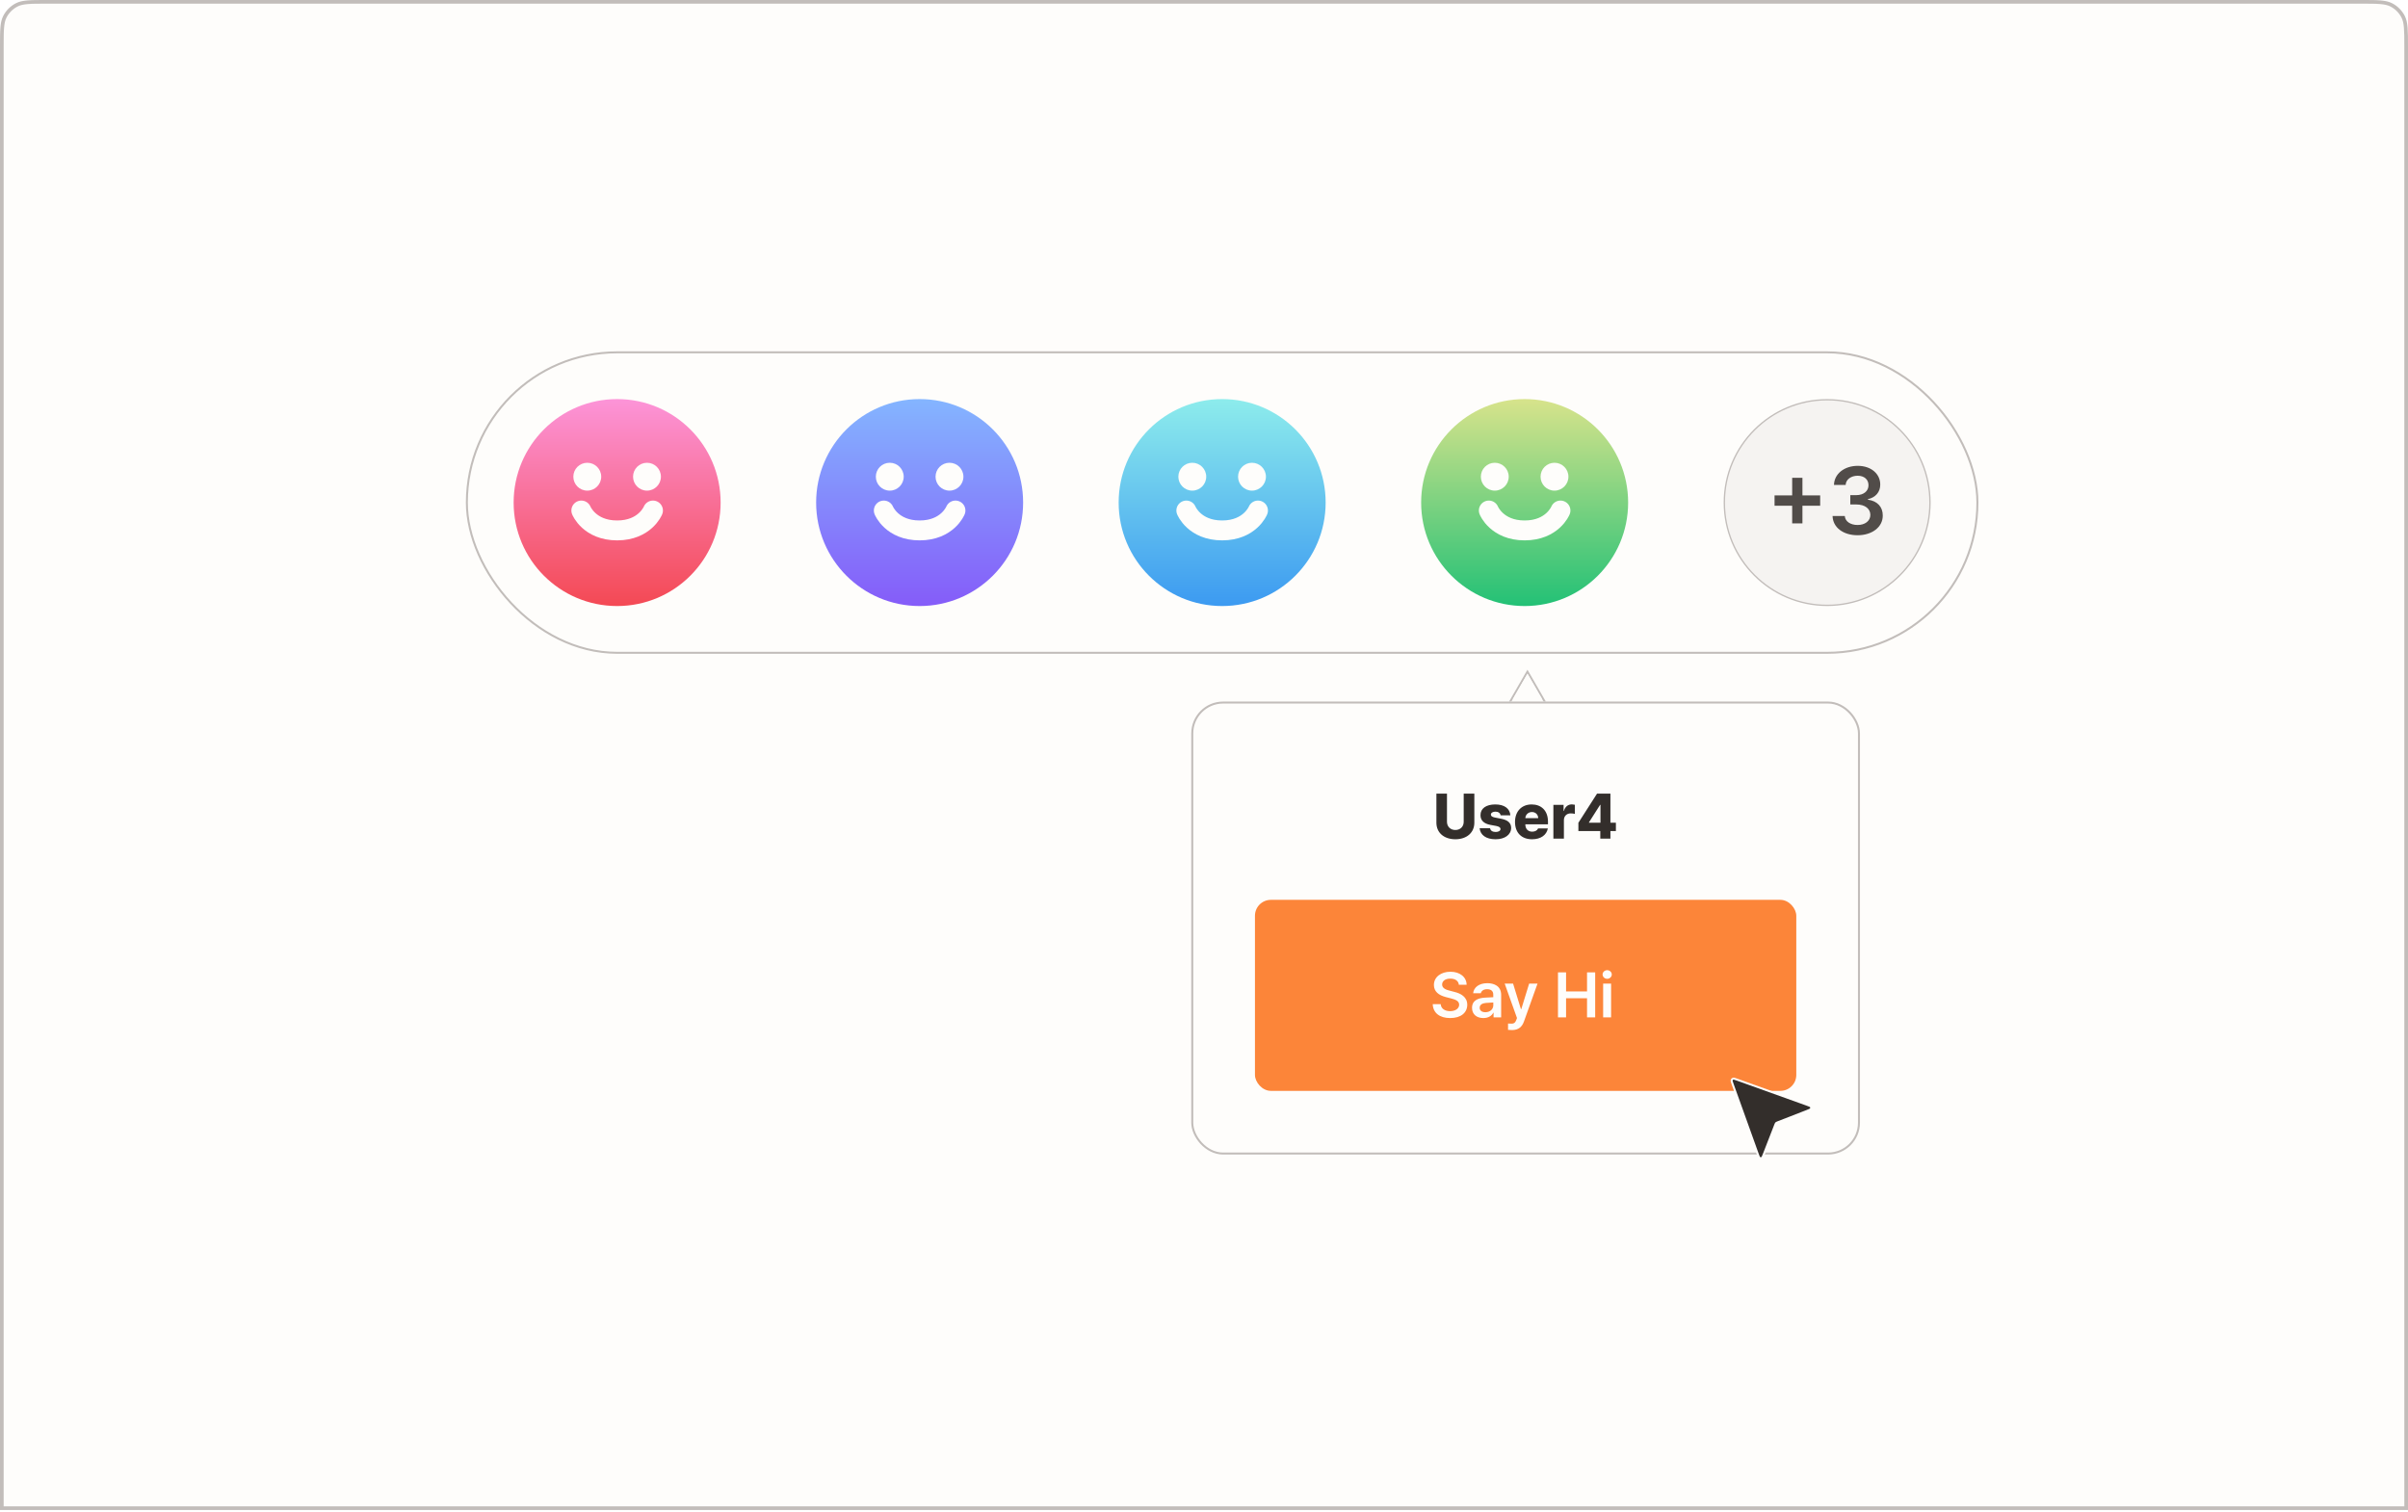 <svg width="328" height="206" viewBox="0 0 328 206" fill="none" xmlns="http://www.w3.org/2000/svg">
<g clip-path="url(#clip0_6004_261520)">
<path d="M0 6.381C0 4.147 0 3.031 0.435 2.178C0.817 1.427 1.427 0.817 2.178 0.435C3.031 0 4.147 0 6.381 0H321.618C323.852 0 324.969 0 325.822 0.435C326.572 0.817 327.182 1.427 327.565 2.178C327.999 3.031 327.999 4.147 327.999 6.381V205.714H0V6.381Z" fill="white"/>
<g clip-path="url(#clip1_6004_261520)">
<rect x="-26.543" y="-43.223" width="386.028" height="432.655" rx="8.675" fill="#FEFDFB"/>
<rect x="63.593" y="47.998" width="205.755" height="40.934" rx="20.467" fill="#FEFDFB"/>
<circle cx="84.061" cy="68.465" r="14.097" fill="url(#paint0_linear_6004_261520)"/>
<circle cx="79.995" cy="64.941" r="1.898" fill="#FEFDFB"/>
<circle cx="88.128" cy="64.941" r="1.898" fill="#FEFDFB"/>
<path d="M79.184 69.549C79.184 69.549 80.268 72.26 84.063 72.26C87.858 72.26 88.943 69.549 88.943 69.549" stroke="#FEFDFB" stroke-width="2.711" stroke-linecap="round"/>
<circle cx="125.265" cy="68.465" r="14.097" fill="url(#paint1_linear_6004_261520)"/>
<circle cx="121.198" cy="64.941" r="1.898" fill="#FEFDFB"/>
<circle cx="129.331" cy="64.941" r="1.898" fill="#FEFDFB"/>
<path d="M120.387 69.549C120.387 69.549 121.471 72.26 125.266 72.26C129.062 72.26 130.146 69.549 130.146 69.549" stroke="#FEFDFB" stroke-width="2.711" stroke-linecap="round"/>
<circle cx="166.472" cy="68.465" r="14.097" fill="url(#paint2_linear_6004_261520)"/>
<circle cx="162.405" cy="64.941" r="1.898" fill="#FEFDFB"/>
<circle cx="170.538" cy="64.941" r="1.898" fill="#FEFDFB"/>
<path d="M161.594 69.549C161.594 69.549 162.678 72.26 166.473 72.26C170.269 72.26 171.353 69.549 171.353 69.549" stroke="#FEFDFB" stroke-width="2.711" stroke-linecap="round"/>
<circle cx="207.675" cy="68.465" r="14.097" fill="url(#paint3_linear_6004_261520)"/>
<circle cx="203.609" cy="64.941" r="1.898" fill="#FEFDFB"/>
<circle cx="211.741" cy="64.941" r="1.898" fill="#FEFDFB"/>
<path d="M202.797 69.549C202.797 69.549 203.881 72.26 207.676 72.26C211.472 72.26 212.556 69.549 212.556 69.549" stroke="#FEFDFB" stroke-width="2.711" stroke-linecap="round"/>
<circle cx="248.882" cy="68.465" r="14.006" fill="#F5F3F1" stroke="#C2BDBA" stroke-width="0.181"/>
<path d="M244.117 71.303H245.515V68.901H247.93V67.491H245.515V65.089H244.117V67.491H241.716V68.901H244.117V71.303ZM253.025 72.917C255.014 72.917 256.469 71.792 256.456 70.236C256.469 69.079 255.732 68.247 254.436 68.075V67.999C255.439 67.79 256.126 67.046 256.113 66.017C256.126 64.606 254.918 63.463 253.051 63.463C251.252 63.463 249.848 64.524 249.81 66.068H251.399C251.43 65.293 252.174 64.81 253.038 64.81C253.934 64.81 254.518 65.331 254.512 66.106C254.518 66.906 253.838 67.453 252.86 67.453H252.034V68.724H252.86C254.054 68.73 254.766 69.321 254.766 70.147C254.766 70.966 254.035 71.525 253.025 71.519C252.066 71.525 251.329 71.036 251.284 70.299H249.62C249.658 71.85 251.062 72.917 253.025 72.917Z" fill="#514C49"/>
<rect x="63.593" y="47.998" width="205.755" height="40.934" rx="20.467" stroke="#C2BDBA" stroke-width="0.271"/>
<rect x="162.401" y="95.711" width="90.814" height="61.44" rx="4.202" fill="#FEFDFB"/>
<path d="M199.375 108.117V111.954C199.379 112.603 198.918 113.073 198.24 113.073C197.558 113.073 197.096 112.603 197.096 111.954V108.117H195.656V112.073C195.656 113.445 196.686 114.331 198.24 114.335C199.782 114.331 200.824 113.445 200.824 112.073V108.117H199.375ZM204.399 111.073H205.729C205.67 110.154 204.916 109.591 203.679 109.591C202.438 109.591 201.654 110.137 201.663 111.048C201.654 111.751 202.112 112.209 203.018 112.378L203.806 112.522C204.204 112.607 204.382 112.73 204.39 112.937C204.382 113.191 204.115 113.34 203.73 113.344C203.302 113.34 203.022 113.166 202.967 112.836H201.544C201.641 113.75 202.404 114.335 203.721 114.335C204.966 114.335 205.831 113.725 205.839 112.785C205.831 112.115 205.39 111.717 204.475 111.539L203.603 111.37C203.209 111.294 203.073 111.145 203.077 110.972C203.073 110.73 203.348 110.574 203.704 110.574C204.081 110.574 204.361 110.768 204.399 111.073ZM208.685 114.335C209.876 114.335 210.663 113.759 210.837 112.861H209.507C209.393 113.132 209.1 113.301 208.711 113.301C208.131 113.301 207.775 112.916 207.77 112.327V112.302H210.854V111.938C210.854 110.413 209.926 109.591 208.635 109.591C207.254 109.591 206.364 110.544 206.364 111.971C206.364 113.437 207.245 114.335 208.685 114.335ZM207.77 111.463C207.792 110.989 208.164 110.624 208.668 110.624C209.16 110.624 209.516 110.972 209.524 111.463H207.77ZM211.591 114.25H213.023V111.734C213.019 111.179 213.412 110.807 213.946 110.811C214.12 110.807 214.378 110.836 214.514 110.879V109.633C214.395 109.608 214.238 109.587 214.107 109.582C213.599 109.587 213.192 109.879 213.023 110.48H212.98V109.65H211.591V114.25ZM214.997 113.217H217.979V114.25H219.359V113.217H220.105V112.082H219.359V108.117H217.538L214.997 112.09V113.217ZM216.437 112.082V112.031L217.953 109.65H218.004V112.082H216.437Z" fill="#332E2B"/>
<path d="M205.789 95.44L208.059 91.509L210.328 95.44H209.311H208.059H206.807H205.789Z" fill="#FEFDFB" stroke="#C2BDBA" stroke-width="0.271"/>
<path d="M208.059 91.78L210.563 96.118H209.311H208.059H206.807H205.555L208.059 91.78Z" fill="#FEFDFB"/>
<rect x="170.941" y="122.588" width="73.736" height="26.024" rx="2.169" fill="#FC8539"/>
<path d="M198.714 134.152H199.773C199.756 133.115 198.871 132.382 197.57 132.382C196.278 132.382 195.317 133.102 195.317 134.186C195.317 135.067 195.944 135.576 196.952 135.838L197.647 136.016C198.312 136.185 198.752 136.389 198.756 136.872C198.752 137.397 198.252 137.748 197.528 137.753C196.829 137.748 196.291 137.435 196.24 136.795H195.156C195.203 138.007 196.109 138.693 197.536 138.693C199.006 138.693 199.858 137.956 199.858 136.88C199.858 135.813 198.977 135.33 198.062 135.118L197.486 134.966C196.977 134.847 196.431 134.635 196.435 134.118C196.439 133.657 196.854 133.318 197.553 133.322C198.214 133.318 198.659 133.623 198.714 134.152ZM200.51 137.304C200.51 138.214 201.175 138.693 202.052 138.693C202.776 138.693 203.204 138.354 203.407 137.964H203.441V138.6H204.475V135.525C204.475 134.301 203.466 133.941 202.594 133.941C201.442 133.941 200.739 134.529 200.662 135.313H201.704C201.789 134.983 202.086 134.762 202.568 134.762C203.106 134.762 203.399 135.025 203.399 135.482L203.403 135.851C203.2 135.859 202.543 135.889 202.221 135.914C201.37 135.969 200.51 136.27 200.51 137.304ZM201.552 137.295C201.552 136.893 201.878 136.677 202.391 136.634C202.607 136.618 203.208 136.579 203.403 136.571L203.407 136.948C203.407 137.465 202.988 137.897 202.331 137.897C201.878 137.897 201.552 137.693 201.552 137.295ZM205.974 140.328C206.838 140.324 207.321 139.892 207.584 139.159L209.43 134H208.287L207.219 137.473H207.168L206.101 134H204.957L206.635 138.693L206.542 138.939C206.355 139.434 206.135 139.451 205.872 139.455C205.728 139.451 205.546 139.451 205.415 139.439V140.303C205.555 140.32 205.758 140.324 205.974 140.328ZM212.217 138.6H213.319V135.991H216.174V138.6H217.283V132.467H216.174V135.067H213.319V132.467H212.217V138.6ZM218.368 138.6H219.452V134H218.368V138.6ZM218.292 132.755C218.292 133.081 218.575 133.343 218.918 133.348C219.262 133.343 219.545 133.081 219.545 132.755C219.545 132.433 219.262 132.17 218.918 132.17C218.575 132.17 218.292 132.433 218.292 132.755Z" fill="#FEFDFB"/>
<rect x="162.401" y="95.711" width="90.814" height="61.44" rx="4.202" stroke="#C2BDBA" stroke-width="0.271"/>
<g filter="url(#filter0_d_6004_261520)">
<path d="M246.076 143.368C246.443 143.225 246.627 143.154 246.678 143.053C246.723 142.966 246.721 142.862 246.675 142.776C246.62 142.676 246.435 142.61 246.065 142.477L236.615 139.084C236.312 138.976 236.16 138.921 236.061 138.956C235.975 138.985 235.907 139.053 235.877 139.139C235.843 139.238 235.897 139.39 236.006 139.693L239.399 149.143C239.532 149.513 239.598 149.699 239.698 149.753C239.784 149.8 239.887 149.801 239.975 149.756C240.076 149.705 240.147 149.521 240.29 149.154L241.834 145.183C241.862 145.111 241.876 145.075 241.898 145.045C241.917 145.018 241.94 144.995 241.967 144.976C241.997 144.954 242.033 144.94 242.105 144.912L246.076 143.368Z" fill="#332E2B" stroke="#FEFDFB" stroke-width="0.271" stroke-linecap="round" stroke-linejoin="round"/>
</g>
</g>
<rect x="-26.407" y="-43.087" width="385.757" height="432.384" rx="8.539" stroke="#C2BDBA" stroke-width="0.271"/>
</g>
<path d="M0.249 6.381C0.249 5.26 0.249 4.434 0.303 3.782C0.356 3.132 0.46 2.676 0.657 2.291C1.015 1.587 1.587 1.015 2.291 0.657C2.676 0.46 3.132 0.356 3.782 0.303C4.434 0.249 5.26 0.249 6.381 0.249H321.618C322.739 0.249 323.565 0.249 324.217 0.303C324.867 0.356 325.323 0.46 325.709 0.657C326.412 1.015 326.984 1.587 327.343 2.291C327.539 2.676 327.644 3.132 327.697 3.782C327.75 4.434 327.75 5.26 327.75 6.381V205.465H0.249V6.381Z" stroke="#C2BDBA" stroke-width="0.499"/>
<defs>
<filter id="filter0_d_6004_261520" x="227.73" y="138.81" width="27.117" height="27.114" filterUnits="userSpaceOnUse" color-interpolation-filters="sRGB">
<feFlood flood-opacity="0" result="BackgroundImageFix"/>
<feColorMatrix in="SourceAlpha" type="matrix" values="0 0 0 0 0 0 0 0 0 0 0 0 0 0 0 0 0 0 127 0" result="hardAlpha"/>
<feOffset dy="8"/>
<feGaussianBlur stdDeviation="4"/>
<feComposite in2="hardAlpha" operator="out"/>
<feColorMatrix type="matrix" values="0 0 0 0 0 0 0 0 0 0 0 0 0 0 0 0 0 0 0.08 0"/>
<feBlend mode="normal" in2="BackgroundImageFix" result="effect1_dropShadow_6004_261520"/>
<feBlend mode="normal" in="SourceGraphic" in2="effect1_dropShadow_6004_261520" result="shape"/>
</filter>
<linearGradient id="paint0_linear_6004_261520" x1="84.061" y1="54.368" x2="84.061" y2="82.561" gradientUnits="userSpaceOnUse">
<stop stop-color="#FC94D8"/>
<stop offset="1" stop-color="#F44954"/>
</linearGradient>
<linearGradient id="paint1_linear_6004_261520" x1="125.265" y1="54.368" x2="125.265" y2="82.561" gradientUnits="userSpaceOnUse">
<stop stop-color="#84B5FF"/>
<stop offset="1" stop-color="#855CF9"/>
</linearGradient>
<linearGradient id="paint2_linear_6004_261520" x1="166.472" y1="54.368" x2="166.472" y2="82.561" gradientUnits="userSpaceOnUse">
<stop stop-color="#8DECEC"/>
<stop offset="1" stop-color="#3C9AF1"/>
</linearGradient>
<linearGradient id="paint3_linear_6004_261520" x1="207.675" y1="54.368" x2="207.675" y2="82.561" gradientUnits="userSpaceOnUse">
<stop stop-color="#D7E38B"/>
<stop offset="1" stop-color="#23C176"/>
</linearGradient>
<clipPath id="clip0_6004_261520">
<path d="M0 6.381C0 4.147 0 3.031 0.435 2.178C0.817 1.427 1.427 0.817 2.178 0.435C3.031 0 4.147 0 6.381 0H321.618C323.852 0 324.969 0 325.822 0.435C326.572 0.817 327.182 1.427 327.565 2.178C327.999 3.031 327.999 4.147 327.999 6.381V205.714H0V6.381Z" fill="white"/>
</clipPath>
<clipPath id="clip1_6004_261520">
<rect x="-26.543" y="-43.223" width="386.028" height="432.655" rx="8.675" fill="white"/>
</clipPath>
</defs>
</svg>
